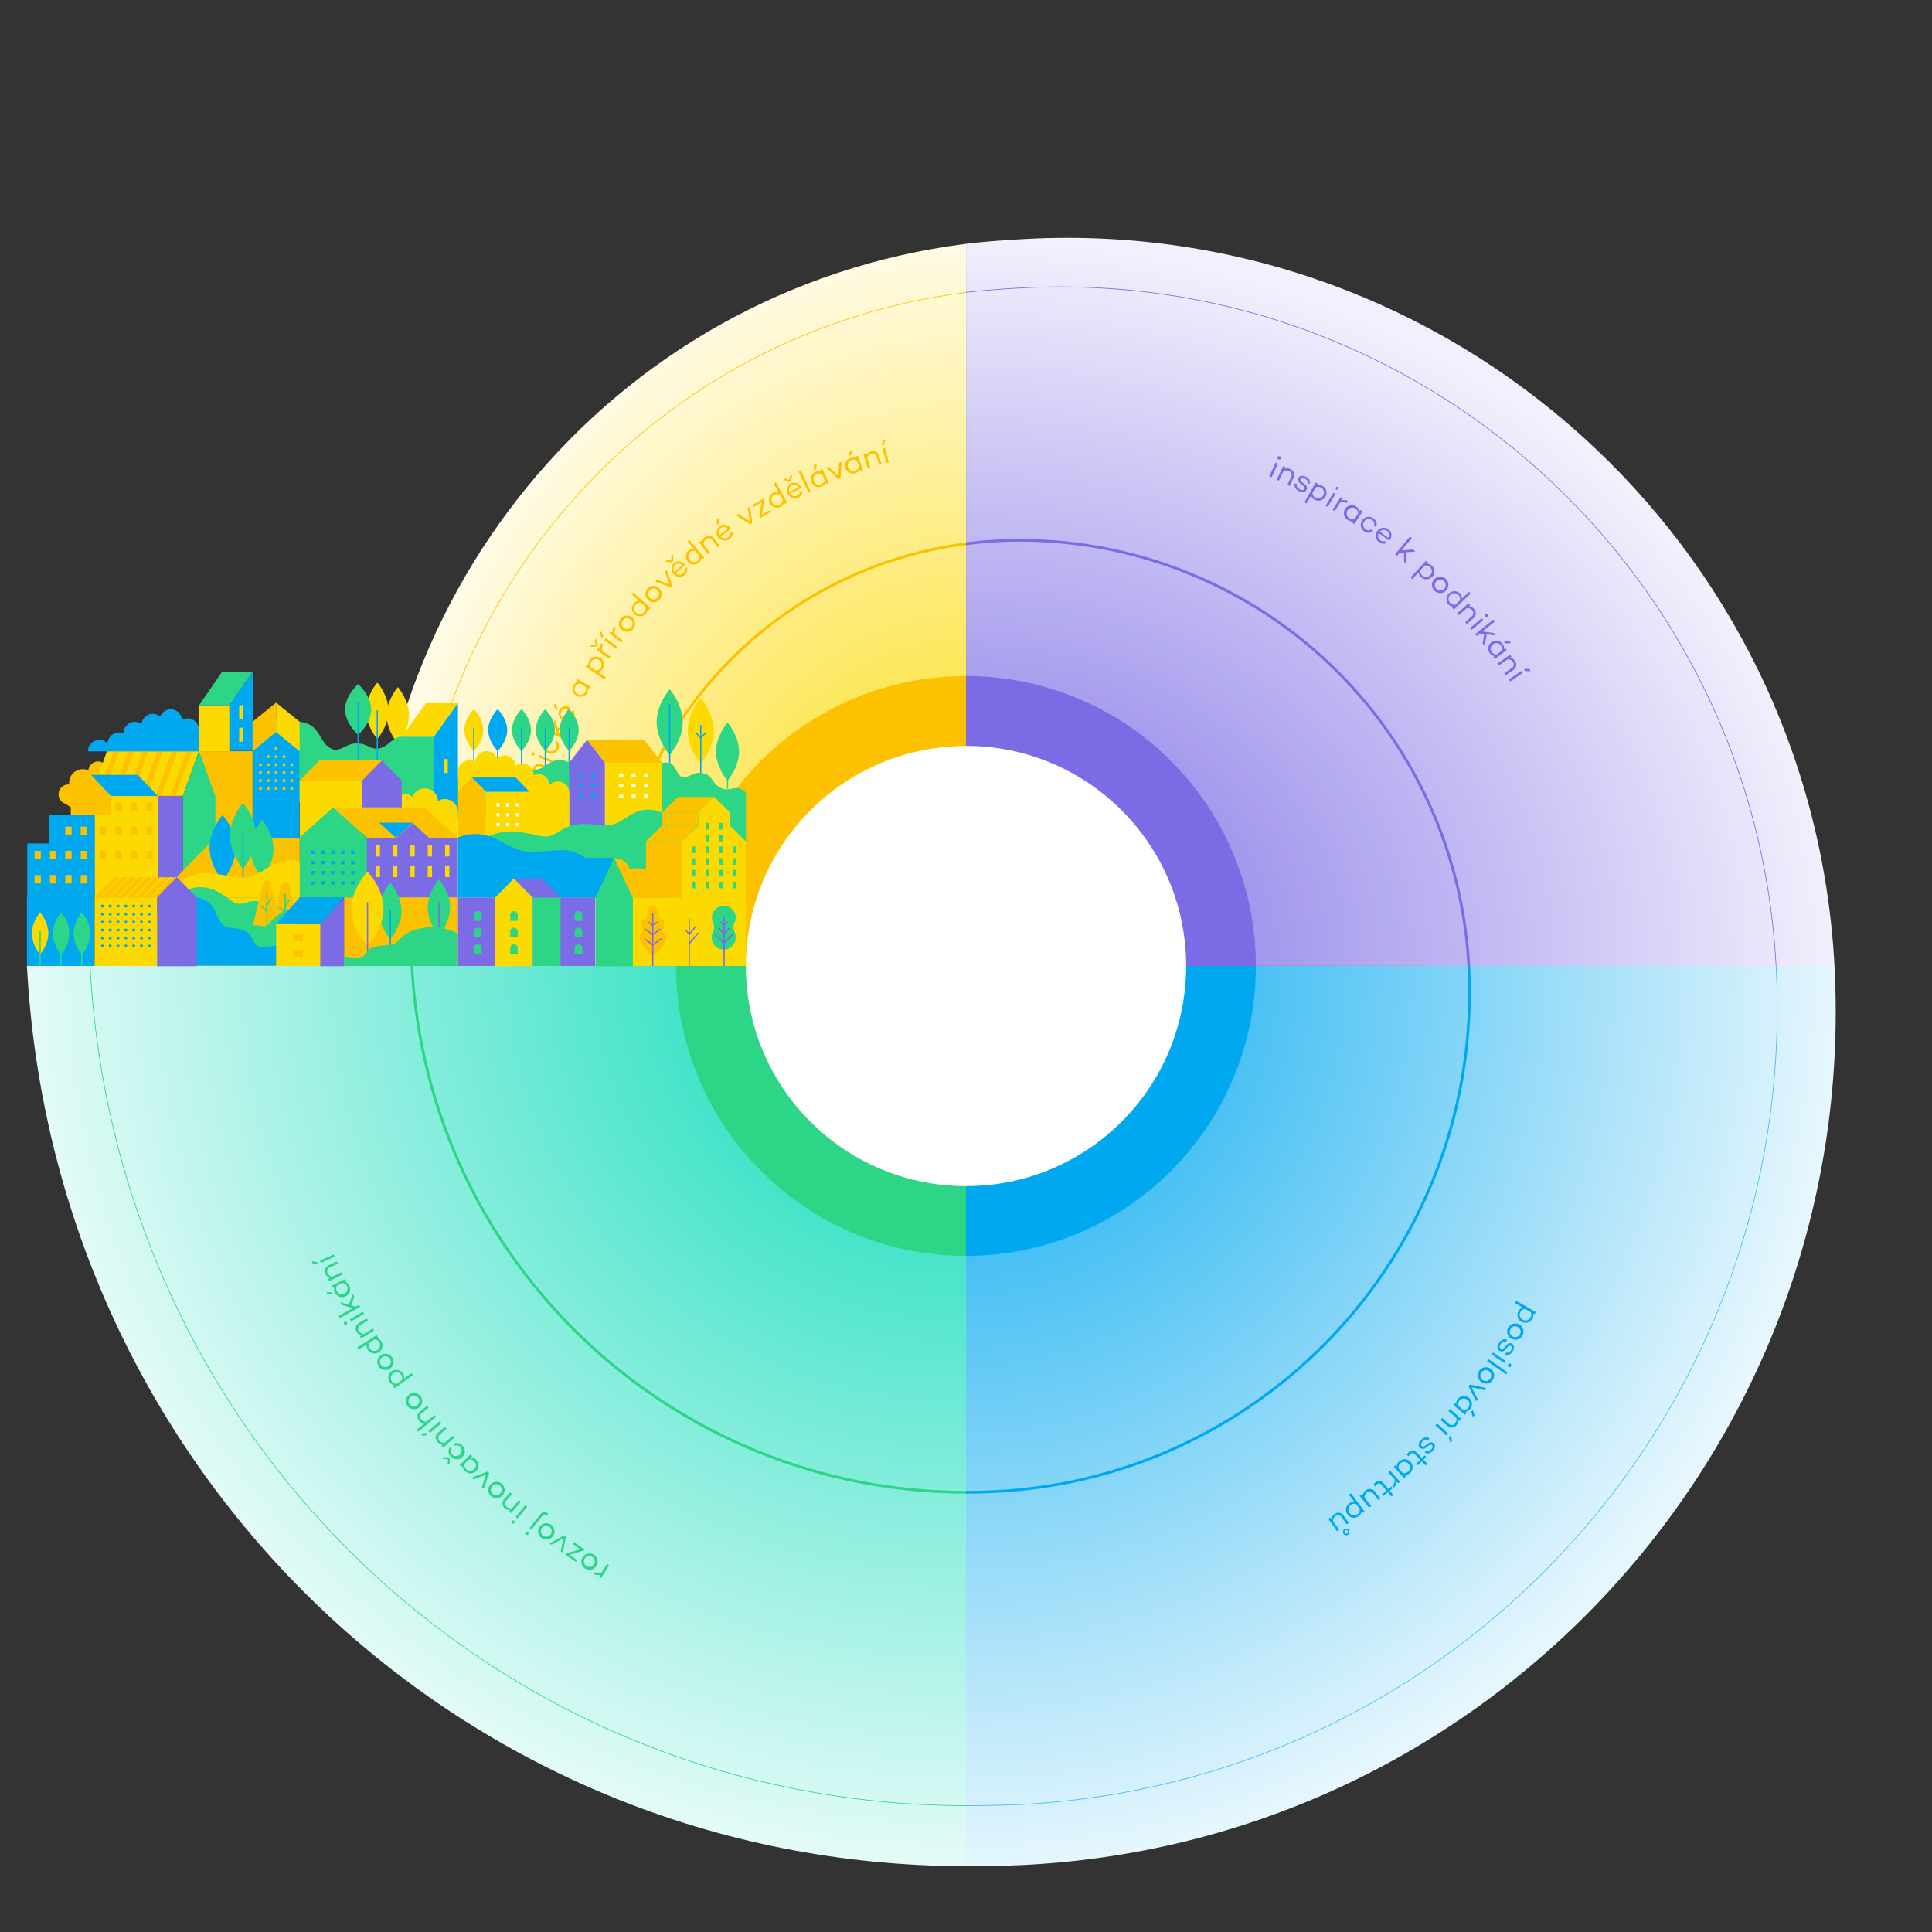 <svg
id="pineMap" xmlns="http://www.w3.org/2000/svg" xmlns:xlink="http://www.w3.org/1999/xlink" viewBox="0 0 711.62 711.62"><rect x="0" y="0" width="711.62" height="711.62" fill="#333333" stroke="none"/><defs><style>.cls-1{fill:url(#radial-gradient);}.cls-2{fill:url(#radial-gradient-2);}.cls-3{fill:url(#radial-gradient-3);}.cls-4{fill:url(#radial-gradient-4);}.cls-22,.cls-5{fill:#7b6ce6;}.cls-23,.cls-6{fill:#00a8f0;}.cls-24,.cls-7{fill:#2dd687;}.cls-10,.cls-12,.cls-13,.cls-14,.cls-15,.cls-16,.cls-8,.cls-9{fill:none;stroke-miterlimit:10;}.cls-13,.cls-8{stroke:#fcc200;}.cls-9{stroke:#00a8f0;}.cls-10,.cls-15{stroke:#2dd687;}.cls-11{fill:#fff;}.cls-12,.cls-16{stroke:#7b6ce6;}.cls-13,.cls-14,.cls-15,.cls-16{stroke-width:0.25px;}.cls-14{stroke:#40bef4;}.cls-17,.cls-20{fill:#fcc200;}.cls-18,.cls-21{fill:#fcda00;}.cls-19{fill:#fffbf7;}.cls-20,.cls-21,.cls-22,.cls-23,.cls-24{fill-rule:evenodd;}</style><radialGradient id="radial-gradient" cx="436.29" cy="500.79" r="266.27" gradientTransform="matrix(0, -1, -0.82, 0, 767.46, 791.95)" gradientUnits="userSpaceOnUse"><stop offset="0" stop-color="#fcda00"/><stop offset="0.41" stop-color="#fde75c"/><stop offset="1" stop-color="#fffbe5"/></radialGradient><radialGradient id="radial-gradient-2" cx="477.67" cy="271.88" r="331.42" gradientTransform="matrix(0, 1, 0.97, 0, 89.95, -121.64)" gradientUnits="userSpaceOnUse"><stop offset="0" stop-color="#00a8f0"/><stop offset="0.41" stop-color="#5cc7f5"/><stop offset="1" stop-color="#e5f6fd"/></radialGradient><radialGradient id="radial-gradient-3" cx="557.88" cy="398.72" r="345.59" gradientTransform="matrix(-1, 0, 0, 0.96, 911.75, -26.99)" gradientUnits="userSpaceOnUse"><stop offset="0" stop-color="#00d9b5"/><stop offset="0.41" stop-color="#5ce7d0"/><stop offset="1" stop-color="#e5fbf8"/></radialGradient><radialGradient id="radial-gradient-4" cx="355.29" cy="351.93" r="320.35" gradientTransform="matrix(1, 0, 0, -0.83, 0.07, 646.19)" gradientUnits="userSpaceOnUse"><stop offset="0" stop-color="#7b6ce6"/><stop offset="0.7" stop-color="#cdc7f5"/><stop offset="1" stop-color="#f2f0fc"/></radialGradient></defs><title>captionsSpiral3</title><path class="cls-1" d="M355.81,89.81C224.74,106.5,130,221.73,137,355.81H355.81Z"/><path class="cls-2" d="M355.81,687.37c6.27,0,15.75-.14,22.09-.48,173.64-9.16,307-157.35,297.81-331a.28.28,0,0,0,0-.09H355.81Z"/><path class="cls-3" d="M9.92,355.81C19.78,542.51,171,687.28,355.81,687.37V355.81Z"/><path class="cls-4" d="M675.71,355.81C667.41,199.67,534.14,79.78,378,88c-6.41.34-15.91,1-22.17,1.79v266Z"/><path class="cls-5" d="M462.43,350.18A106.77,106.77,0,0,0,355.81,249V355.81H462.58C462.58,353.94,462.53,352.07,462.43,350.18Z"/><path class="cls-6" d="M355.81,462.58c1.86,0,3.74-.05,5.62-.15A106.77,106.77,0,0,0,462.58,355.81H355.81Z"/><path class="cls-7" d="M249,355.81c0,1.86.05,3.74.15,5.62A106.77,106.77,0,0,0,355.81,462.58V355.81Z"/><path class="cls-8" d="M355.81,200.3A148.9,148.9,0,0,0,226,355.81"/><path class="cls-9" d="M355.81,549.65c3.66,0,7.35-.08,11.05-.28C468.38,544,546.33,457.38,541,355.86h0v-.05"/><path class="cls-10" d="M151.73,355.81C157.49,465,247.78,549.59,355.81,549.65"/><circle class="cls-11" cx="355.81" cy="355.81" r="81.08"/><path class="cls-12" d="M541,355.81A165.57,165.57,0,0,0,366.91,199.25c-3.75.2-7.44.58-11.1,1.05"/><path class="cls-13" d="M355.81,107.7C233.55,123.26,145.14,230.75,151.73,355.81"/><path class="cls-14" d="M355.81,665.07c5.85,0,14.69-.13,20.6-.44,162-8.55,286.33-146.77,277.79-308.74a.25.25,0,0,0,0-.08"/><path class="cls-15" d="M33.18,355.81C42.37,530,183.46,665,355.81,665.07"/><path class="cls-16" d="M654.19,355.81c-7.73-145.64-132-257.47-277.7-249.78-6,.31-14.84.92-20.68,1.67"/><path class="cls-17" d="M355.81,274.73V249c-1.87,0-3.74.05-5.63.15A106.78,106.78,0,0,0,249,355.81h25.7A81.08,81.08,0,0,1,355.81,274.73Z"/><path class="cls-6" d="M560.41,486.89a2.87,2.87,0,0,1-1.13-3.9l0,0a2.76,2.76,0,0,1,1.6-1.34L558,479.94l.45-.8,7.25,4.15-.45.79-.51-.29a2.83,2.83,0,0,1-.34,2,2.87,2.87,0,0,1-3.93,1.06Zm.45-.8a2.07,2.07,0,0,0,2.85-.73v0a2.11,2.11,0,0,0,.07-2.08l-2-1.13a2.14,2.14,0,0,0-1.76,1.11,2.08,2.08,0,0,0,.8,2.84Z"/><path class="cls-6" d="M556.64,493.07a3,3,0,1,1,4.06-1l0,0a2.89,2.89,0,0,1-3.94,1Zm.48-.79a2,2,0,1,0-.72-2.82,2,2,0,0,0,.72,2.82l0,0Z"/><path class="cls-6" d="M552.75,495.08c-.47.73-.52,1.4,0,1.7s.83.1,1.2-.3l.86-.94c.63-.68,1.38-1.08,2.17-.56s.89,1.67.16,2.8c-.64,1-1.64,1.7-2.8,1.07l.46-.72c.64.3,1.23,0,1.72-.76s.46-1.3,0-1.58-.75-.15-1.27.41l-.76.83a1.63,1.63,0,0,1-2.21.53c-.91-.6-.89-1.76-.14-2.9s1.82-1.71,3-1.13l-.47.71C554,494,553.31,494.23,552.75,495.08Z"/><path class="cls-6" d="M554.05,502.05l-4.6-3.14.52-.75,4.6,3.14Zm2.34.28a.6.6,0,0,1,.17.83v0a.61.61,0,1,1-1-.61l0-.07a.6.6,0,0,1,.83-.17Z"/><path class="cls-6" d="M554.74,506.24l-7-4.88.52-.75,7,4.89Z"/><path class="cls-6" d="M545.62,509.08a3,3,0,1,1,4.12-.68l0,0a2.88,2.88,0,0,1-4,.72Zm.54-.74a2,2,0,1,0-.49-2.87,2,2,0,0,0,.49,2.87l0,0Z"/><path class="cls-6" d="M543.69,516.11l-2.79-5.49.52-.66,6,1.33-.6.77L542.07,511l2.21,4.35Z"/><path class="cls-6" d="M539.64,521.07l-4.31-3.53.58-.71.45.37a2.82,2.82,0,0,1,.68-2,2.93,2.93,0,0,1,4.53,3.71,2.83,2.83,0,0,1-1.8,1.06l.44.36Zm-2.46-3.2,1.77,1.45a2.09,2.09,0,1,0-1.77-1.45Zm4.7,2.14.54-.66.72,1.83-.65.79Z"/><path class="cls-6" d="M533,525.09l-2.4-2.1.6-.69,2.37,2.07a1.55,1.55,0,0,0,2.18.11,1,1,0,0,0,.2-.21,2.35,2.35,0,0,0,.48-2l-2.95-2.57.6-.69,4.19,3.67-.6.68-.46-.41a2.87,2.87,0,0,1-.74,2,2.3,2.3,0,0,1-3.23.36A1.7,1.7,0,0,1,533,525.09Z"/><path class="cls-6" d="M532.83,528.79,528.72,525l.62-.67,4.11,3.75Zm1.36,2.64-.51-2,.57-.62.62,1.86Z"/><path class="cls-6" d="M524,530.93c-.6.62-.78,1.27-.38,1.66s.79.26,1.24-.06l1-.76c.75-.54,1.56-.79,2.24-.13s.55,1.81-.39,2.77-1.94,1.35-3,.5l.6-.61c.56.42,1.21.23,1.83-.41s.71-1.19.35-1.54-.7-.3-1.33.15l-.9.67a1.63,1.63,0,0,1-2.27.09c-.79-.76-.54-1.9.42-2.87s2.12-1.33,3.17-.53l-.6.61C525.38,530.07,524.7,530.21,524,530.93Z"/><path class="cls-6" d="M518.17,535.92a3.48,3.48,0,0,1,.7-1c1-1,2-.88,3,.16l1.9,2,1-1,.54.56-1,1,1.44,1.47-.66.64-1.43-1.47-1.5,1.46-.54-.56,1.5-1.46-1.9-2c-.67-.69-1.24-.69-1.8-.14a2.77,2.77,0,0,0-.55.81Z"/><path class="cls-6" d="M517.17,544.4l-3.79-4.08.67-.62.39.42a2.84,2.84,0,0,1,.94-1.86,2.93,2.93,0,0,1,4,4.29,2.8,2.8,0,0,1-1.93.8l.4.42Zm-2-3.5,1.55,1.67a2.09,2.09,0,1,0-1.55-1.66Z"/><path class="cls-6" d="M513.44,547.88l-.57-.65a2.54,2.54,0,0,0,.8-2.33l-2.4-2.71.68-.6,3.69,4.17-.68.6-.6-.68A2.64,2.64,0,0,1,513.44,547.88Z"/><path class="cls-6" d="M505.88,546.91a3.4,3.4,0,0,1,.77-.92c1-.88,2-.73,3,.38l1.76,2.08,1.11-.94.5.6-1.11.93,1.32,1.57-.7.59-1.32-1.57-1.6,1.36-.5-.6,1.6-1.36L508.92,547c-.62-.74-1.19-.78-1.79-.26a3,3,0,0,0-.61.76Z"/><path class="cls-6" d="M504.29,555.29,500.8,551l.71-.57.4.5A2.81,2.81,0,0,1,503,549a2.31,2.31,0,0,1,3.27.24,2.35,2.35,0,0,1,.19.25l2,2.47-.71.57-1.95-2.43a1.57,1.57,0,0,0-2.17-.5,1.66,1.66,0,0,0-.21.16,2.33,2.33,0,0,0-.81,1.91l2.44,3Z"/><path class="cls-6" d="M496.36,557.83a2.88,2.88,0,0,1,.5-4l0,0a2.85,2.85,0,0,1,2-.6l-2-2.69.73-.55,5,6.67-.72.55-.36-.47a2.8,2.8,0,0,1-1.13,1.75,2.87,2.87,0,0,1-4-.57Zm.73-.55a2.08,2.08,0,0,0,2.91.45l0,0a2.11,2.11,0,0,0,.88-1.88L499.53,554a2.15,2.15,0,0,0-2.06.33,2.09,2.09,0,0,0-.39,2.92v0Z"/><path class="cls-6" d="M492.49,564l-3.22-4.55.75-.53.36.52a2.84,2.84,0,0,1,1.18-1.78,2.31,2.31,0,0,1,3.42.7l1.83,2.58-.75.53-1.8-2.55a1.56,1.56,0,0,0-2.12-.63,1.14,1.14,0,0,0-.23.15,2.33,2.33,0,0,0-.92,1.85l2.24,3.18Zm4.34-.46A1.21,1.21,0,0,1,494.9,565a1.22,1.22,0,0,1,.23-1.71l0,0a1.15,1.15,0,0,1,1.61.16Zm-.45.31a.65.65,0,0,0-.9-.18l0,0a.67.67,0,0,0,.77,1.09.65.65,0,0,0,.18-.9l0,0Z"/><path class="cls-7" d="M218.73,579.75l.45-.73a2.55,2.55,0,0,0,2.47.09l1.9-3.08.78.48-2.93,4.74-.77-.48.48-.78A2.67,2.67,0,0,1,218.73,579.75Z"/><path class="cls-7" d="M214.58,573.63a3,3,0,1,1,.93,4.08l0,0a2.88,2.88,0,0,1-.95-4A.41.41,0,0,1,214.58,573.63Zm.78.5a2,2,0,1,0,2.84-.65,2,2,0,0,0-2.84.65l0,0Z"/><path class="cls-7" d="M208.48,572.2l5.26-1.57-2.86-2,.44-.64,4,2.72-.27.38-5.33,1.6,2.79,1.9-.43.65-3.89-2.65Z"/><path class="cls-7" d="M202.37,568.49l5.38-3,.68.49-1.11,6-.79-.56.89-4.8-4.27,2.38Z"/><path class="cls-7" d="M198.81,562.32a3,3,0,1,1,.61,4.13l0,0a2.87,2.87,0,0,1-.66-4Zm.73.55a2,2,0,1,0,2.88-.44,2,2,0,0,0-2.84.4Z"/><path class="cls-7" d="M194.57,565.17a.6.6,0,0,1-.85.1h0a.59.59,0,0,1-.08-.85.6.6,0,0,1,.85-.08A.61.61,0,0,1,194.57,565.17Zm4.24-7.13c1-1.24,1.83-1.52,3.12-.52l-.45.67c-.77-.56-1.25-.48-1.89.33l-3.85,4.9-.72-.56Z"/><path class="cls-7" d="M189.42,561a.6.6,0,0,1-.85.09h0a.6.6,0,0,1-.09-.85.62.62,0,0,1,.86-.09h0a.6.6,0,0,1,.1.84Zm.5-2.3,3.55-4.29.71.58-3.56,4.29Z"/><path class="cls-7" d="M185.81,552.1l2.08-2.42.69.6-2.05,2.38a1.57,1.57,0,0,0-.1,2.2l.22.19a2.34,2.34,0,0,0,2,.46l2.55-3,.69.6-3.63,4.22-.69-.6.4-.47a2.86,2.86,0,0,1-2-.72,2.3,2.3,0,0,1-.38-3.23Z"/><path class="cls-7" d="M180.6,546.83a3,3,0,1,1,.23,4.18l0,0a2.88,2.88,0,0,1-.29-4.07Zm.68.62a2,2,0,1,0,2.91-.17,2,2,0,0,0-2.91.17l0,0Z"/><path class="cls-7" d="M173.81,544.23l5.76-2.21.61.58-2,5.85-.7-.67,1.55-4.63-4.55,1.76Z"/><path class="cls-7" d="M169.3,539.68l3.95-3.92.65.64-.41.41a2.84,2.84,0,0,1,1.89.88,2.93,2.93,0,0,1-4.16,4.13,2.86,2.86,0,0,1-.87-1.9l-.41.41Zm3.43-2.12-1.62,1.61a2.14,2.14,0,0,0,3.57,2,2.08,2.08,0,0,0,0-2.95h0a2.12,2.12,0,0,0-2-.64Z"/><path class="cls-7" d="M165.76,537.38l-.26,2.26-.61-.64.13-1.57-1.56.05-.61-.65,2.27-.13Zm1.86-4.8-.65-.69a2.56,2.56,0,0,1,3.29.52,2.93,2.93,0,1,1-4.26,4,2.54,2.54,0,0,1-.31-3.32l.65.69a1.62,1.62,0,0,0,.27,2.06,2.09,2.09,0,0,0,3-2.87,1.61,1.61,0,0,0-2-.4Z"/><path class="cls-7" d="M161.45,527.69l2.38-2.13.61.68-2.34,2.1a1.55,1.55,0,0,0-.38,2.16,1.18,1.18,0,0,0,.18.21,2.36,2.36,0,0,0,1.94.73l2.91-2.61.61.68-4.15,3.71-.61-.68.47-.42a2.84,2.84,0,0,1-1.91-1,2.29,2.29,0,0,1,.29-3.46Z"/><path class="cls-7" d="M155,528.1l2-.26.55.64-1.92.39Zm2.79-1,4.22-3.64.6.7-4.22,3.63Z"/><path class="cls-7" d="M154.83,519.8l2.46-2,.58.71-2.42,2a1.55,1.55,0,0,0-.47,2.14l.18.22a2.31,2.31,0,0,0,1.9.8l3-2.49.58.71-6.57,5.42-.58-.7,2.76-2.28a2.78,2.78,0,0,1-1.86-1,2.31,2.31,0,0,1,.16-3.25Z"/><path class="cls-7" d="M150.6,513.77a3,3,0,1,1-.46,4.15l0,0a2.87,2.87,0,0,1,.41-4Zm.57.73a2,2,0,1,0,2.89.31,2,2,0,0,0-2.89-.31l0,0Z"/><path class="cls-7" d="M144.3,505.15a2.87,2.87,0,0,1,4,.6l0,0a2.85,2.85,0,0,1,.55,2l2.74-2,.54.74-6.79,4.88-.53-.74.48-.35a2.84,2.84,0,0,1-1.73-1.16,2.88,2.88,0,0,1,.68-4Zm.53.75a2.09,2.09,0,0,0-.52,2.9h0a2.14,2.14,0,0,0,1.86.93l1.85-1.33a2.14,2.14,0,0,0-.28-2.06,2.09,2.09,0,0,0-2.91-.47h0Z"/><path class="cls-7" d="M140.24,499.19a3,3,0,1,1-.75,4.12l0,0a2.89,2.89,0,0,1,.68-4Zm.52.76a2,2,0,1,0,2.86.51,2,2,0,0,0-2.86-.51l0,0Z"/><path class="cls-7" d="M131.59,496.33l7.18-4.58.49.77-.48.31a2.8,2.8,0,0,1,1.66,1.26,2.93,2.93,0,0,1-4.94,3.15h0a2.83,2.83,0,0,1-.44-2l-3,1.9Zm6.29-2.93L136,494.63a2.09,2.09,0,1,0,1.92-1.23Z"/><path class="cls-7" d="M132.32,487.24l2.74-1.64.47.78-2.7,1.62a1.55,1.55,0,0,0-.78,2.05,2,2,0,0,0,.14.25,2.35,2.35,0,0,0,1.76,1.07l3.36-2,.47.79L133,493l-.47-.78.54-.32a2.82,2.82,0,0,1-1.69-1.32,2.29,2.29,0,0,1,.66-3.18Z"/><path class="cls-7" d="M127.58,487.93a.61.61,0,0,1-.83-.2v0a.61.61,0,0,1,.19-.84.6.6,0,0,1,.84.19.08.08,0,0,1,0,0,.6.6,0,0,1-.2.82Zm1.27-2,4.83-2.77.45.79-4.83,2.77Z"/><path class="cls-7" d="M129.37,480.82l1.53.47,1.31-.71.44.8-7.47,4.09-.44-.8,5.11-2.8-4-1.26-.56-1,3.18,1,1.49-4,.57,1Z"/><path class="cls-7" d="M122.28,476.07l.39.76-2-.07-.46-.9Zm-.08-2.48,5-2.55.41.81-.51.26a2.87,2.87,0,0,1,1.54,1.41,2.93,2.93,0,0,1-5.21,2.69,2.83,2.83,0,0,1-.26-2.07l-.51.26Zm3.91-1-2,1a2.12,2.12,0,0,0,0,2.07,2.09,2.09,0,1,0,2-3.11Z"/><path class="cls-7" d="M121.15,466l2.88-1.38.39.82-2.83,1.36a1.55,1.55,0,0,0-1,2,1.23,1.23,0,0,0,.12.26,2.34,2.34,0,0,0,1.65,1.23l3.52-1.7.4.82-5,2.42-.39-.82.56-.28a2.78,2.78,0,0,1-1.55-1.46,2.3,2.3,0,0,1,.94-3.11Z"/><path class="cls-7" d="M114.83,464.56l2,.31.36.77-2-.16Zm3-.21,5.07-2.31.38.83-5.07,2.31Z"/><path class="cls-17" d="M188,329.88a2.87,2.87,0,0,1,2.62,3.1v0a2.83,2.83,0,0,1-.91,1.88l3.36.33-.09.91-8.32-.82.09-.91.59.06a2.81,2.81,0,0,1-.53-2,2.88,2.88,0,0,1,3.16-2.57Zm-.09.91a2.08,2.08,0,0,0-2.31,1.83v0a2.12,2.12,0,0,0,.79,1.92l2.27.22a2.12,2.12,0,0,0,1.15-1.73,2.09,2.09,0,0,0-1.88-2.27Z"/><path class="cls-17" d="M188.91,322.7a3,3,0,1,1-3.3,2.57v0a2.89,2.89,0,0,1,3.19-2.54Zm-.12.92a2,2,0,0,0-2.26,1.8,2,2,0,1,0,2.31-1.79Z"/><path class="cls-17" d="M183.68,319.26l8.41,1.39-.15.9-8.41-1.39Z"/><path class="cls-17" d="M188,312.14l7.48,5.27-.19.95L193,316.74l-6.2,1.73.19-1,5.14-1.38-4.3-3Z"/><path class="cls-17" d="M194.51,308.28a3.41,3.41,0,0,1-.06,1.19c-.3,1.33-1.18,1.81-2.6,1.49l-2.65-.6-.32,1.42-.76-.17.31-1.42-2-.45.2-.89,2,.45.47-2.05.76.17-.47,2.05,2.66.6c.94.21,1.41-.1,1.59-.87a2.93,2.93,0,0,0,0-1Z"/><path class="cls-17" d="M193.69,301.55l0,0h0l-1.15,4.49a1.93,1.93,0,0,0,2.27-1.46,1.6,1.6,0,0,0-.32-1.63l.25-1a2.51,2.51,0,0,1,.86,2.81,2.93,2.93,0,0,1-5.68-1.41,2.7,2.7,0,0,1,3.24-2l.21.06A1.61,1.61,0,0,1,193.69,301.55Zm-1.79,4.35.94-3.63a1.76,1.76,0,0,0-2.15,1.25.31.31,0,0,1,0,.08,1.91,1.91,0,0,0,1.23,2.3Z"/><path class="cls-17" d="M195.94,296l.28-.91a2.55,2.55,0,0,1,1.2,3.1,2.93,2.93,0,1,1-5.61-1.67,2.53,2.53,0,0,1,2.71-1.93l-.27.91a1.62,1.62,0,0,0-1.64,1.26,2.09,2.09,0,0,0,4,1.19A1.6,1.6,0,0,0,195.94,296Z"/><path class="cls-17" d="M197.15,288.2l3,1-.29.87-3-1a1.55,1.55,0,0,0-2.07.73,1.43,1.43,0,0,0-.09.27,2.29,2.29,0,0,0,.32,2l3.71,1.25-.29.86-8.07-2.72.29-.86,3.39,1.14a2.81,2.81,0,0,1-.1-2.13,2.31,2.31,0,0,1,2.85-1.57A2.09,2.09,0,0,1,197.15,288.2Z"/><path class="cls-17" d="M199.64,281.55l3,1.13-.32.85-2.94-1.11a1.54,1.54,0,0,0-2.2.92,2.36,2.36,0,0,0,.25,2.05l3.66,1.38-.33.85-5.2-2,.33-.85.58.22a2.81,2.81,0,0,1,0-2.13,2.29,2.29,0,0,1,2.9-1.46A1.88,1.88,0,0,1,199.64,281.55Z"/><path class="cls-17" d="M196.18,278.21a.59.59,0,0,1-.34-.77v0a.61.61,0,0,1,1.12.46h0a.61.61,0,0,1-.78.35Zm2.34-.21,5.16,2.11-.35.85-5.15-2.11Z"/><path class="cls-17" d="M204.42,273.59l.39-.87a2.54,2.54,0,0,1,.8,3.23,2.93,2.93,0,0,1-5.36-2.36,2.54,2.54,0,0,1,2.94-1.58l-.38.87a1.62,1.62,0,0,0-1.79,1,2.09,2.09,0,0,0,3.82,1.69A1.59,1.59,0,0,0,204.42,273.59Z"/><path class="cls-17" d="M205.73,269.13l.5,1.52,1.34.64-.4.83-7.67-3.7.4-.83,5.25,2.54-1.28-4,.51-1.06,1.06,3.16,4.14-1.13-.51,1.07Z"/><path class="cls-17" d="M205.39,260.87l-.4.75L203.92,260l.48-.9Zm4.76-.18,0,0h0l-2.16,4.1a1.94,1.94,0,0,0,2.55-.9,1.56,1.56,0,0,0,0-1.65l.48-.9a2.5,2.5,0,0,1,.19,2.93,2.93,2.93,0,0,1-5.2-2.68,2.69,2.69,0,0,1,3.62-1.22l.19.1a1.83,1.83,0,0,1,.3.18Zm-2.74,3.82,1.74-3.31a1.76,1.76,0,0,0-2.38.72l0,.07A1.89,1.89,0,0,0,207.41,264.51Z"/><path class="cls-17" d="M212.75,250.12l4.78,2.86-.47.78-.49-.3a2.89,2.89,0,0,1-.39,2,2.93,2.93,0,0,1-5-3,2.84,2.84,0,0,1,1.62-1.31l-.49-.3Zm2.9,2.8-2-1.18a2.1,2.1,0,1,0,2,1.18Z"/><path class="cls-17" d="M221.18,242.36a2.86,2.86,0,0,1,.83,4l0,0a2.79,2.79,0,0,1-1.69,1.21l2.79,1.89-.51.76-6.91-4.68.51-.76.49.33a2.79,2.79,0,0,1,.5-2,2.88,2.88,0,0,1,4-.76Zm-.51.75a2.09,2.09,0,0,0-2.9.52v0a2.11,2.11,0,0,0-.23,2.06l1.89,1.28a2.13,2.13,0,0,0,1.26-3.87h0Z"/><path class="cls-17" d="M219.62,238.1l-2.28.18.52-.72,1.56-.18-.34-1.51.52-.73.56,2.2Zm1.91-1.21.7.5a2.53,2.53,0,0,0-.28,2.45l2.94,2.12-.53.74-4.52-3.25.54-.74.74.53a2.63,2.63,0,0,1,.41-2.35Z"/><path class="cls-17" d="M221.51,232.48l.7,1.94-.52.68-.8-1.8Zm1.6,2.51,4.46,3.35-.55.73-4.46-3.35Z"/><path class="cls-17" d="M226.23,230.76l.68.53a2.53,2.53,0,0,0-.37,2.44l2.85,2.23-.56.72-4.39-3.43.57-.72.72.56A2.61,2.61,0,0,1,226.23,230.76Z"/><path class="cls-17" d="M232.8,227.37a3,3,0,1,1-4.16.43l0,0a2.88,2.88,0,0,1,4.05-.47Zm-.59.71a2,2,0,1,0,.31,2.9,2,2,0,0,0-.31-2.9Z"/><path class="cls-17" d="M233.24,218.26l6.34,5.69-.61.67-.43-.38a2.82,2.82,0,0,1-.77,1.94,2.93,2.93,0,0,1-4.35-3.91,2.8,2.8,0,0,1,1.84-1l-2.63-2.35Zm4.51,5.27-1.7-1.52a2.12,2.12,0,0,0-1.74,3.67,2.13,2.13,0,0,0,3.44-2.16Z"/><path class="cls-17" d="M242.75,216.62a3,3,0,1,1-4.18.11l0,0a2.89,2.89,0,0,1,4.08-.16Zm-.64.66a2,2,0,1,0,.09,2.91,2.05,2.05,0,0,0-.09-2.91Z"/><path class="cls-17" d="M245.65,209.94l2,5.83-.61.58-5.76-2.18.7-.67,4.56,1.73L245,210.61Z"/><path class="cls-17" d="M247.29,207.16l-2.26-.31.66-.59,1.56.16v-1.56l.66-.59.08,2.27Zm5.07.85h0l-3.44,3.1a1.92,1.92,0,0,0,2.7,0,1.56,1.56,0,0,0,.62-1.53L253,209a2.51,2.51,0,0,1-.84,2.82,2.93,2.93,0,0,1-3.95-4.32,2.71,2.71,0,0,1,3.82.11l.14.17a1.39,1.39,0,0,1,.21.27Zm-3.89,2.63,2.78-2.5a1.76,1.76,0,0,0-2.48-.14l-.05.05a1.91,1.91,0,0,0-.25,2.59Z"/><path class="cls-17" d="M253.91,198.86l5.46,6.53-.7.59-.37-.45a2.87,2.87,0,0,1-1,1.81,2.93,2.93,0,0,1-3.75-4.49,2.77,2.77,0,0,1,2-.7l-2.26-2.71Zm3.7,5.86L256.15,203a2.06,2.06,0,0,0-2,.45,2.09,2.09,0,0,0,2.67,3.2,2.1,2.1,0,0,0,.8-1.91Z"/><path class="cls-17" d="M263.1,198.43l1.95,2.52-.72.56L262.41,199a1.56,1.56,0,0,0-2.13-.53l-.23.17a2.35,2.35,0,0,0-.86,1.88l2.4,3.09-.72.56-3.4-4.4.72-.56.38.49a2.79,2.79,0,0,1,1.1-1.82,2.3,2.3,0,0,1,3.24.27A2.48,2.48,0,0,1,263.1,198.43Z"/><path class="cls-17" d="M269.22,194.85h0l-3.77,2.7a1.92,1.92,0,0,0,2.68.34,1.54,1.54,0,0,0,.79-1.45l.83-.59a2.53,2.53,0,0,1-1.14,2.71,2.93,2.93,0,0,1-3.45-4.74,2.71,2.71,0,0,1,3.78.54l.12.18A2.9,2.9,0,0,1,269.22,194.85Zm-4.33-2-.69.5-.22-2,.83-.59Zm.17,4.16,3-2.18a1.76,1.76,0,0,0-2.45-.42l-.06.05A1.89,1.89,0,0,0,265.06,197Z"/><path class="cls-17" d="M276.31,186.55l.78,6.11-.71.45-5.22-3.28.82-.52,4.13,2.61-.63-4.84Z"/><path class="cls-17" d="M281.44,184.11l-.8,5.43,3-1.77.4.67-4.15,2.47-.24-.4.8-5.5-2.91,1.72-.4-.67,4.05-2.4Z"/><path class="cls-17" d="M285.8,177.72l4.1,7.47-.8.44-.28-.5a2.86,2.86,0,0,1-1.37,1.57,2.93,2.93,0,0,1-2.81-5.13,2.75,2.75,0,0,1,2.06-.31l-1.7-3.09Zm2.5,6.46-1.1-2a2.1,2.1,0,0,0-2.06.06,2.08,2.08,0,1,0,3.16,1.94Z"/><path class="cls-17" d="M290.5,177.53l-2.1-.89.8-.4,1.46.57.4-1.5.8-.4-.53,2.21Zm4.67,2.17h0L291,181.79a1.93,1.93,0,0,0,2.6.76,1.56,1.56,0,0,0,1-1.31l.92-.46a2.53,2.53,0,0,1-1.56,2.5,2.93,2.93,0,0,1-2.66-5.21,2.7,2.7,0,0,1,3.65,1.12l.09.2A1.23,1.23,0,0,1,295.17,179.7Zm-4.45,1.5,3.35-1.67a1.77,1.77,0,0,0-2.36-.8l-.06,0a1.9,1.9,0,0,0-.93,2.44Z"/><path class="cls-17" d="M294.92,173.19l3.62,7.72-.83.38-3.62-7.71Z"/><path class="cls-17" d="M303,172.82l2.23,5.1-.84.36-.23-.52a2.85,2.85,0,0,1-1.5,1.44,2.93,2.93,0,0,1-2.34-5.37,2.78,2.78,0,0,1,2.08-.12l-.23-.53Zm.74,4-.91-2.09a2.12,2.12,0,0,0-2.07-.14,2.09,2.09,0,1,0,3,2.23Zm-3.22-4-.78.34.19-2,.94-.41Z"/><path class="cls-17" d="M310,170.06l-.41,6.14-.78.31-4.48-4.23.9-.35,3.54,3.35.32-4.87Z"/><path class="cls-17" d="M316,167.9l1.86,5.26-.86.3-.2-.55a2.81,2.81,0,0,1-1.6,1.33,2.93,2.93,0,0,1-2-5.52,2.77,2.77,0,0,1,2.08,0l-.19-.55Zm.45,4-.76-2.15a2.1,2.1,0,1,0,.75,2.15Zm-2.92-4.27-.8.29.33-1.94,1-.34Z"/><path class="cls-17" d="M323.79,168l.94,3.05-.87.27-.93-3a1.55,1.55,0,0,0-1.81-1.24,1.34,1.34,0,0,0-.27.07,2.35,2.35,0,0,0-1.46,1.46l1.16,3.74-.87.27L318,167.25l.87-.27.18.6a2.84,2.84,0,0,1,1.68-1.32,2.29,2.29,0,0,1,2.94,1.39C323.74,167.75,323.76,167.85,323.79,168Z"/><path class="cls-17" d="M326.13,161.93l-.62,2-.82.23.46-1.91Zm-.25,3,1.51,5.36-.88.25-1.5-5.36Z"/><path class="cls-5" d="M470.71,170.74l-2.32,5.07-.83-.38,2.31-5.07Zm-.12-2.35a.6.6,0,0,1,.79-.31h0a.61.61,0,1,1-.39,1.15l-.11-.05a.59.59,0,0,1-.32-.78v0Z"/><path class="cls-5" d="M476.41,176.09,475,179l-.83-.4,1.38-2.83a1.55,1.55,0,0,0-.48-2.15l-.25-.13a2.36,2.36,0,0,0-2.06.07l-1.71,3.52-.82-.4,2.43-5,.82.4-.27.56a2.82,2.82,0,0,1,2.13.18,2.31,2.31,0,0,1,1.2,3Z"/><path class="cls-5" d="M478.72,180.2c.76.4,1.43.39,1.7-.11s0-.84-.42-1.17l-1-.77c-.74-.56-1.21-1.26-.77-2.11s1.58-1,2.77-.42c1,.54,1.85,1.47,1.33,2.69l-.76-.4c.24-.66-.13-1.22-.92-1.63s-1.34-.34-1.57.11-.09.76.52,1.22l.9.67c.65.5,1.24,1.21.74,2.16s-1.66,1.05-2.87.42-1.88-1.65-1.42-2.89l.75.4C477.49,179.11,477.81,179.73,478.72,180.2Z"/><path class="cls-5" d="M488.17,182.93a2.87,2.87,0,0,1-3.89,1.15l0,0a2.82,2.82,0,0,1-1.35-1.59l-1.66,2.94-.79-.45,4.11-7.28.79.45-.29.51a2.85,2.85,0,0,1,2.06.34,2.89,2.89,0,0,1,1.08,3.93Zm-.79-.45a2.09,2.09,0,0,0-.75-2.85h0a2.14,2.14,0,0,0-2.08-.06l-1.12,2a2.12,2.12,0,0,0,1.12,1.75,2.09,2.09,0,0,0,2.84-.8v0Z"/><path class="cls-5" d="M491.92,181.94l-2.86,4.78-.78-.47,2.86-4.78Zm.15-2.35a.58.58,0,0,1,.81-.22h0a.61.61,0,0,1-.63,1h0a.61.61,0,0,1-.22-.82Z"/><path class="cls-5" d="M496.46,184.57l-.46.74a2.54,2.54,0,0,0-2.46-.11l-1.92,3.08-.78-.48,3-4.73.77.48-.48.77A2.7,2.7,0,0,1,496.46,184.57Z"/><path class="cls-5" d="M501.92,188.31,498.85,193l-.76-.5.32-.48a2.77,2.77,0,0,1-2-.48,2.93,2.93,0,1,1,3.23-4.88,2.8,2.8,0,0,1,1.23,1.67l.32-.48ZM499,191.08l1.25-1.9a2.12,2.12,0,1,0-3.31,1.68h0a2.11,2.11,0,0,0,2.06.22Z"/><path class="cls-5" d="M505,195l.77.55a2.54,2.54,0,0,1-3.32.15,2.93,2.93,0,1,1,3.39-4.78h0a2.53,2.53,0,0,1,1,3.19l-.77-.55a1.61,1.61,0,0,0-.67-2,2.09,2.09,0,0,0-2.42,3.41A1.6,1.6,0,0,0,505,195Z"/><path class="cls-5" d="M511.62,199.14l0,0h0l-3.7-2.8a1.94,1.94,0,0,0,.47,2.66,1.58,1.58,0,0,0,1.62.32l.82.62a2.53,2.53,0,0,1-2.93-.29,2.93,2.93,0,0,1,3.5-4.7,2.69,2.69,0,0,1,.61,3.76l-.14.18A1.44,1.44,0,0,1,511.62,199.14Zm-3.33-3.33,3,2.26a1.75,1.75,0,0,0-.33-2.46l-.06-.05A1.9,1.9,0,0,0,508.29,195.81Z"/><path class="cls-5" d="M517.12,203.48l-1.6.12-.95,1.14-.7-.58,5.46-6.54.7.59-3.74,4.47,4.16-.28.9.76-3.32.25.08,4.29-.91-.76Z"/><path class="cls-5" d="M527.49,212.43a2.86,2.86,0,0,1-4,.23l0,0a2.81,2.81,0,0,1-.95-1.85l-2.29,2.48-.67-.62,5.66-6.14.67.62-.4.43a2.83,2.83,0,0,1,1.93.8,2.89,2.89,0,0,1,.15,4.07Zm-.67-.61a2.08,2.08,0,0,0-.08-2.95h0a2.1,2.1,0,0,0-2-.53L523.18,210a2.11,2.11,0,0,0,.69,2,2.08,2.08,0,0,0,2.94-.13Z"/><path class="cls-5" d="M532.65,217.48a3,3,0,1,1-.08-4.18l0,0a2.87,2.87,0,0,1,.12,4.07Zm-.66-.65a2,2,0,1,0-2.91.07,2,2,0,0,0,2.91-.07l0,0Z"/><path class="cls-5" d="M541.69,218.65l-6.18,5.86-.63-.66.42-.4a2.81,2.81,0,0,1-1.87-.93,2.93,2.93,0,0,1,4.25-4,2.78,2.78,0,0,1,.82,1.92l2.57-2.43Zm-5.62,4.07,1.65-1.57a2.12,2.12,0,1,0-3.6.89h0a2.1,2.1,0,0,0,2,.68Z"/><path class="cls-5" d="M542.66,227.75l-2.39,2.11-.6-.68L542,227.1a1.55,1.55,0,0,0,.39-2.16,1.24,1.24,0,0,0-.18-.22,2.37,2.37,0,0,0-1.93-.73l-2.93,2.59-.6-.68,4.17-3.69.6.69-.47.41a2.85,2.85,0,0,1,1.9,1,2.3,2.3,0,0,1-.06,3.25A1.64,1.64,0,0,1,542.66,227.75Z"/><path class="cls-5" d="M546.33,228.41,542.07,232l-.58-.7,4.25-3.58Zm.9-2.17a.61.61,0,0,1,.85.06v0a.6.6,0,0,1-.07.85.61.61,0,0,1-.8-.92Z"/><path class="cls-5" d="M546.71,233.55l-1.59-.2-1.16.93-.58-.71,6.65-5.34.57.71-4.55,3.65,4.13.55.74.91-3.31-.4-.76,4.23-.74-.92Z"/><path class="cls-5" d="M555,239.43l-4.45,3.34-.54-.72.45-.35a2.83,2.83,0,0,1-1.75-1.13,2.93,2.93,0,0,1,4.68-3.52,2.82,2.82,0,0,1,.6,2l.46-.35Zm-3.68,1.63,1.82-1.37a2.09,2.09,0,1,0-1.82,1.37Zm3.18-4.07-.51-.68,1.95-.26.61.81Z"/><path class="cls-5" d="M557.32,246.81l-2.62,1.84-.52-.75,2.57-1.8a1.55,1.55,0,0,0,.63-2.11,1.14,1.14,0,0,0-.15-.23,2.4,2.4,0,0,0-1.84-.95l-3.2,2.25-.52-.74,4.56-3.2.52.74-.51.36a2.84,2.84,0,0,1,1.77,1.19,2.29,2.29,0,0,1-.42,3.22A1.59,1.59,0,0,1,557.32,246.81Z"/><path class="cls-5" d="M560.87,247.87,556.24,251l-.51-.75,4.63-3.09Zm2.89-.68h-2l-.47-.7,2-.16Z"/><g id="svgPineCity"><path class="cls-7" d="M241.86,266c0,6.68,4.81,12.1,4.81,12.1s4.81-5.42,4.81-12.1-4.81-12.11-4.81-12.11S241.86,259.31,241.86,266Z"/><rect class="cls-6" x="246.44" y="259.37" width="0.46" height="22.72"/><path class="cls-7" d="M192.1,261.19s-3.52,3.46-3.52,7.72,3.52,7.71,3.52,7.71,3.5-3.45,3.5-7.71S192.1,261.19,192.1,261.19Z"/><rect class="cls-6" x="191.87" y="267.97" width="0.46" height="17.23"/><path class="cls-6" d="M183.31,261.19s-3.5,3.46-3.5,7.72,3.5,7.71,3.5,7.71,3.51-3.45,3.51-7.71S183.31,261.19,183.31,261.19Z"/><rect class="cls-6" x="183.08" y="267.97" width="0.46" height="17.23"/><path class="cls-18" d="M174.54,261.19s-3.51,3.46-3.51,7.72,3.52,7.71,3.52,7.71,3.5-3.45,3.5-7.71-3.5-7.72-3.5-7.72Z"/><rect class="cls-6" x="174.31" y="267.97" width="0.46" height="17.23"/><path class="cls-7" d="M209.65,261.19s-3.5,3.46-3.5,7.72,3.5,7.71,3.5,7.71,3.51-3.45,3.51-7.71S209.65,261.19,209.65,261.19Z"/><rect class="cls-6" x="209.42" y="267.97" width="0.46" height="17.23"/><path class="cls-7" d="M200.87,261.19s-3.51,3.46-3.51,7.72,3.51,7.71,3.51,7.71,3.51-3.45,3.51-7.71S200.87,261.19,200.87,261.19Z"/><rect class="cls-6" x="200.64" y="267.97" width="0.46" height="17.23"/><path class="cls-18" d="M142.42,263.49c0,5.74,4.13,10.39,4.13,10.39s4.13-4.65,4.13-10.39-4.13-10.39-4.13-10.39S142.42,257.75,142.42,263.49Z"/><path class="cls-7" d="M148,271.34c-4.2-.06-6.21,6.69-12.24,3.61-7.51-3.82-9.71,3.27-14.16.61-4.2-2.5-3.65-8.91-11.23-9.71-3.6-.39-5.11,1.23-8.81-.28-3.21-1.31-8.52,4.58-8.52,4.58V298l55-7.64s5.41-18.95,0-19Z"/><path class="cls-18" d="M253.31,269.18c0,6.68,4.81,12.11,4.81,12.11s4.81-5.43,4.81-12.11-4.84-12.1-4.84-12.1-4.81,5.42-4.81,12.1Z"/><rect class="cls-6" x="257.89" y="267.05" width="0.46" height="19.65"/><polygon class="cls-6" points="258.12 271.49 256.51 269.84 256.18 270.16 258.12 272.14 260.05 270.16 259.72 269.84 258.12 271.49"/><path class="cls-7" d="M263.73,276.83c0,5.91,4.25,10.69,4.25,10.69s4.24-4.78,4.24-10.69S268,266.14,268,266.14,263.73,270.92,263.73,276.83Z"/><rect class="cls-7" x="267.75" y="274.92" width="0.46" height="15.57"/><path class="cls-7" d="M266.1,290.5c-4.32-1.9-3-4.49-6.79-5.6-4.49-1.34-6.59,3.09-8.79.87s-1.65-5.56-6.62-4.8v28.92h30.87v-18C271.52,288.5,268.8,291.65,266.1,290.5Z"/><path class="cls-7" d="M198.9,283.18c-3.76,1.15-4.34-.46-9,.22-3.62.52-4.63,3.32-7.85,2.67s-7.82-2.17-12.58.36c-5.22,2.77-3.89,11.53-3.89,11.53l8.66,2.44L209.66,307l.16-26c-5.44-3.11-8.3,1.32-10.9,2.13Z"/><polygon class="cls-17" points="216.23 272.48 222.9 280.96 243.86 280.96 237.21 272.48 216.23 272.48"/><polygon class="cls-5" points="209.64 280.97 209.64 307.8 222.81 307.8 222.81 280.97 216.22 272.48 209.64 280.97"/><rect class="cls-18" x="222.9" y="280.96" width="20.96" height="26.91"/><rect class="cls-19" x="228" y="284.91" width="1.54" height="1.29"/><rect class="cls-19" x="228" y="288.79" width="1.54" height="1.29"/><rect class="cls-19" x="232.61" y="284.91" width="1.54" height="1.29"/><rect class="cls-19" x="232.61" y="288.79" width="1.54" height="1.29"/><rect class="cls-19" x="237.22" y="284.91" width="1.54" height="1.29"/><rect class="cls-19" x="237.22" y="288.79" width="1.54" height="1.29"/><rect class="cls-19" x="228" y="292.68" width="1.54" height="1.29"/><rect class="cls-19" x="232.61" y="292.68" width="1.54" height="1.29"/><rect class="cls-19" x="237.22" y="292.68" width="1.54" height="1.29"/><rect class="cls-6" x="213.16" y="284.91" width="1.54" height="1.29"/><rect class="cls-6" x="213.16" y="288.79" width="1.54" height="1.29"/><rect class="cls-6" x="217.77" y="284.91" width="1.54" height="1.29"/><rect class="cls-6" x="217.77" y="288.79" width="1.54" height="1.29"/><rect class="cls-6" x="213.16" y="292.68" width="1.54" height="1.29"/><rect class="cls-6" x="217.77" y="292.68" width="1.54" height="1.29"/><path class="cls-18" d="M205.51,287.83a4.09,4.09,0,0,0-3.08,1.4,4.17,4.17,0,0,0-4.14-4.1,4.11,4.11,0,0,0-1.75.4v-.1a4.2,4.2,0,0,0-4.15-4.23h0a4.07,4.07,0,0,0-2.49.85,4.19,4.19,0,0,0-4.15-3.8,4,4,0,0,0-2.71,1.08,4.14,4.14,0,0,0-8,1.24,4.1,4.1,0,0,0-2.13-.6,4.2,4.2,0,0,0-4.17,4.23h0v7.85h22.63v17.47h18.33V292.08a4.19,4.19,0,0,0-4.12-4.25h-.06Z"/><polygon class="cls-6" points="173.81 286.37 178.94 291.69 195.07 291.69 189.95 286.37 173.81 286.37"/><polygon class="cls-17" points="168.68 291.69 168.68 308.66 179 308.66 179 291.69 173.84 286.37 168.68 291.69"/><rect class="cls-18" x="178.94" y="291.69" width="16.13" height="16.87"/><rect class="cls-19" x="182.86" y="295.89" width="1.18" height="1.21"/><rect class="cls-19" x="182.86" y="299.52" width="1.18" height="1.21"/><rect class="cls-19" x="186.41" y="295.89" width="1.18" height="1.21"/><rect class="cls-19" x="186.41" y="299.52" width="1.18" height="1.21"/><rect class="cls-19" x="189.97" y="295.89" width="1.18" height="1.21"/><rect class="cls-19" x="189.97" y="299.52" width="1.18" height="1.21"/><rect class="cls-19" x="182.86" y="303.14" width="1.18" height="1.21"/><rect class="cls-19" x="186.41" y="303.14" width="1.18" height="1.21"/><rect class="cls-19" x="189.97" y="303.14" width="1.18" height="1.21"/><path class="cls-18" d="M134.84,261.79c0,5.75,4.13,10.4,4.13,10.4s4.12-4.65,4.12-10.4S139,251.41,139,251.41s-4.13,4.65-4.13,10.38Z"/><rect class="cls-6" x="138.74" y="261.56" width="0.46" height="25.63"/><path class="cls-7" d="M131.92,252s-4.81,4.18-4.81,9.32,4.81,9.34,4.81,9.34,4.79-4.13,4.79-9.34S131.92,252,131.92,252Z"/><rect class="cls-6" x="131.69" y="258.62" width="0.46" height="26.31"/><polygon class="cls-18" points="147.99 271.34 159.76 271.34 168.69 258.99 156.92 258.99 147.99 271.34"/><rect class="cls-7" x="147.99" y="271.34" width="11.78" height="30.58"/><polygon class="cls-6" points="159.81 301.78 168.68 301.78 168.68 271.35 168.68 258.99 159.81 271.35 159.81 301.78"/><rect class="cls-18" x="163.54" y="279.55" width="1.39" height="5.15"/><path class="cls-18" d="M163.82,294.32a4.68,4.68,0,0,0-2.5.71,4.85,4.85,0,0,0-9.4-1.46,4.7,4.7,0,0,0-3.24-1.27,4.92,4.92,0,0,0-4.86,4.47,4.76,4.76,0,0,0-2.93-1,4.93,4.93,0,0,0-4.87,5h0v.11a4.7,4.7,0,0,0-2.05-.47,4.93,4.93,0,0,0-4.88,4.82,4.86,4.86,0,0,0-3.61-1.64,4.94,4.94,0,0,0-4.88,5v0h48.09v-9.29a4.93,4.93,0,0,0-4.86-5h0Z"/><path class="cls-17" d="M48.68,289.24a3.64,3.64,0,0,0-1.62.41v-.31a5.78,5.78,0,0,0-5.69-5.84,5.57,5.57,0,0,0-1.72.27,3.56,3.56,0,0,0-7.1,0,5,5,0,0,0-6.63,2.48,5.12,5.12,0,0,0-.45,2.25,3.08,3.08,0,0,0,0,.43h-.38a3.66,3.66,0,0,0-.62,7.24c1.17,1.55,6.08,2.71,12,2.71,5.4,0,10-1,11.59-2.34a3.36,3.36,0,0,0,.63.06,3.66,3.66,0,0,0,0-7.31Z"/><rect class="cls-6" x="9.92" y="330.57" width="24.93" height="25.24"/><polygon class="cls-18" points="72.46 355.81 101.7 355.81 110.36 330.57 72.46 330.57 72.46 355.81"/><polygon class="cls-17" points="73.28 309.44 79.21 308.56 93.03 308.56 93.03 276.7 73.28 276.7 73.28 309.44"/><polygon class="cls-18" points="33.47 293.17 67.34 293.17 73.28 276.7 39.4 276.7 33.47 293.17"/><polygon class="cls-17" points="62.69 293.17 64.78 293.17 70.7 276.7 68.62 276.7 62.69 293.17"/><polygon class="cls-17" points="35.92 293.17 38 293.17 43.94 276.7 41.85 276.7 35.92 293.17"/><polygon class="cls-17" points="57.34 293.17 59.43 293.17 65.35 276.7 63.27 276.7 57.34 293.17"/><polygon class="cls-17" points="51.98 293.17 54.06 293.17 60 276.7 57.92 276.7 51.98 293.17"/><polygon class="cls-17" points="46.63 293.17 48.71 293.17 54.64 276.7 52.56 276.7 46.63 293.17"/><polygon class="cls-17" points="41.27 293.17 43.36 293.17 49.29 276.7 47.21 276.7 41.27 293.17"/><polygon class="cls-7" points="67.31 293.17 67.31 325.84 79.34 325.84 79.34 293.17 73.33 276.7 67.31 293.17"/><rect class="cls-5" x="33.47" y="293.17" width="33.87" height="32.54"/><polygon class="cls-5" points="133.37 287.51 147.97 287.51 140.67 280.05 133.37 287.51"/><polygon class="cls-17" points="110.36 287.51 133.37 287.51 140.67 280.05 117.67 280.05 110.36 287.51"/><rect class="cls-5" x="133.37" y="287.51" width="14.61" height="21.05"/><rect class="cls-18" x="110.36" y="287.51" width="23" height="21.05"/><polygon class="cls-6" points="18.06 310.67 10.03 310.67 10.03 330.71 18.14 330.71 19.24 330.71 34.95 330.71 34.95 300.07 18.06 300.07 18.06 310.67"/><polygon class="cls-17" points="26.07 293.17 26.07 300.07 40.97 300.07 40.97 293.17 33.52 285.41 26.07 293.17"/><polygon class="cls-6" points="33.54 285.41 40.88 293.17 58.13 293.17 50.79 285.41 33.54 285.41"/><polygon class="cls-18" points="40.97 300.07 34.95 300.07 34.95 330.71 58.15 330.71 58.15 300.06 58.15 293.2 40.97 293.2 40.97 300.07"/><rect class="cls-17" x="53.82" y="295.58" width="2.33" height="3.08"/><rect class="cls-17" x="48.16" y="295.58" width="2.33" height="3.08"/><rect class="cls-17" x="42.5" y="295.58" width="2.33" height="3.08"/><rect class="cls-17" x="53.82" y="304.48" width="2.33" height="3.08"/><rect class="cls-17" x="48.16" y="304.48" width="2.33" height="3.08"/><rect class="cls-17" x="42.5" y="304.48" width="2.33" height="3.08"/><rect class="cls-17" x="36.82" y="304.48" width="2.33" height="3.08"/><rect class="cls-17" x="53.82" y="313.4" width="2.33" height="3.08"/><rect class="cls-17" x="48.16" y="313.4" width="2.33" height="3.08"/><rect class="cls-17" x="42.5" y="313.4" width="2.33" height="3.08"/><rect class="cls-17" x="36.82" y="313.4" width="2.33" height="3.08"/><rect class="cls-17" x="29.73" y="304.48" width="2.33" height="3.08"/><rect class="cls-17" x="24.05" y="304.48" width="2.33" height="3.08"/><rect class="cls-17" x="29.73" y="313.4" width="2.33" height="3.08"/><rect class="cls-17" x="24.05" y="313.4" width="2.33" height="3.08"/><rect class="cls-17" x="18.39" y="313.4" width="2.33" height="3.08"/><rect class="cls-17" x="12.72" y="313.4" width="2.33" height="3.08"/><rect class="cls-17" x="29.73" y="322.32" width="2.33" height="3.08"/><rect class="cls-17" x="24.05" y="322.32" width="2.33" height="3.08"/><rect class="cls-17" x="18.39" y="322.32" width="2.33" height="3.08"/><rect class="cls-17" x="12.72" y="322.32" width="2.33" height="3.08"/><polygon class="cls-17" points="122.84 297.37 135.31 308.56 168.69 308.56 156.22 297.37 122.84 297.37"/><polygon class="cls-7" points="110.26 308.56 110.26 330.71 135.18 330.71 135.18 308.56 122.72 297.37 110.26 308.56"/><polygon class="cls-6" points="145.84 308.56 152 303.02 139.66 303.02 145.84 308.56"/><polygon class="cls-5" points="152 303.12 145.84 308.66 135.18 308.66 135.18 330.71 168.68 330.71 168.68 308.66 158.17 308.66 152 303.12"/><rect class="cls-6" x="129.33" y="313.3" width="1.23" height="1.25"/><rect class="cls-6" x="129.33" y="317.06" width="1.23" height="1.25"/><rect class="cls-6" x="129.33" y="320.81" width="1.23" height="1.25"/><rect class="cls-6" x="129.33" y="324.58" width="1.23" height="1.25"/><rect class="cls-6" x="125.65" y="313.3" width="1.23" height="1.25"/><rect class="cls-6" x="125.65" y="317.06" width="1.23" height="1.25"/><rect class="cls-6" x="125.65" y="320.81" width="1.23" height="1.25"/><rect class="cls-6" x="125.65" y="324.58" width="1.23" height="1.25"/><rect class="cls-6" x="121.98" y="313.3" width="1.23" height="1.25"/><rect class="cls-6" x="121.98" y="317.06" width="1.23" height="1.25"/><rect class="cls-6" x="121.98" y="320.81" width="1.23" height="1.25"/><rect class="cls-6" x="121.98" y="324.58" width="1.23" height="1.25"/><rect class="cls-6" x="118.3" y="313.3" width="1.23" height="1.25"/><rect class="cls-6" x="118.3" y="317.06" width="1.23" height="1.25"/><rect class="cls-6" x="118.3" y="320.81" width="1.23" height="1.25"/><rect class="cls-6" x="118.3" y="324.58" width="1.23" height="1.25"/><rect class="cls-6" x="114.62" y="313.3" width="1.23" height="1.25"/><rect class="cls-6" x="114.62" y="317.06" width="1.23" height="1.25"/><rect class="cls-6" x="114.62" y="320.81" width="1.23" height="1.25"/><rect class="cls-6" x="114.62" y="324.58" width="1.23" height="1.25"/><polygon class="cls-7" points="73.28 259.83 84.5 259.83 93.03 247.47 81.8 247.47 73.28 259.83"/><rect class="cls-18" x="73.28" y="259.83" width="11.24" height="16.88"/><polygon class="cls-6" points="84.49 276.58 93.08 276.58 93.08 259.83 93.08 247.47 84.49 259.83 84.49 276.58"/><rect class="cls-18" x="88.11" y="259.74" width="1.32" height="5.15"/><rect class="cls-18" x="88.11" y="268.03" width="1.32" height="5.15"/><rect class="cls-18" x="163.95" y="311.16" width="1.57" height="4.31"/><rect class="cls-18" x="157.56" y="311.16" width="1.57" height="4.31"/><rect class="cls-18" x="151.17" y="311.16" width="1.57" height="4.31"/><rect class="cls-18" x="144.78" y="311.16" width="1.57" height="4.31"/><rect class="cls-18" x="138.39" y="311.16" width="1.57" height="4.31"/><rect class="cls-18" x="163.95" y="318.77" width="1.57" height="4.31"/><rect class="cls-18" x="157.56" y="318.77" width="1.57" height="4.31"/><rect class="cls-18" x="151.17" y="318.77" width="1.57" height="4.31"/><rect class="cls-18" x="144.78" y="318.77" width="1.57" height="4.31"/><rect class="cls-18" x="138.39" y="318.77" width="1.57" height="4.31"/><polygon class="cls-17" points="93.03 276.7 101.7 269.67 101.7 258.8 93.03 265.85 93.03 276.7"/><polygon class="cls-18" points="101.7 269.67 110.36 276.7 110.36 265.85 101.7 258.8 101.7 269.67"/><polygon class="cls-6" points="93.08 276.7 93.08 308.66 110.26 308.66 110.26 276.7 101.68 269.67 93.08 276.7"/><rect class="cls-17" x="106.97" y="281.16" width="0.96" height="0.98"/><rect class="cls-17" x="106.97" y="284.1" width="0.96" height="0.98"/><rect class="cls-17" x="106.97" y="287.04" width="0.96" height="0.98"/><rect class="cls-17" x="104.1" y="278.22" width="0.96" height="0.98"/><rect class="cls-17" x="104.1" y="281.16" width="0.96" height="0.98"/><rect class="cls-17" x="104.1" y="284.1" width="0.96" height="0.98"/><rect class="cls-17" x="104.1" y="287.04" width="0.96" height="0.98"/><rect class="cls-17" x="101.22" y="275.28" width="0.96" height="0.98"/><rect class="cls-17" x="101.22" y="278.22" width="0.96" height="0.98"/><rect class="cls-17" x="101.22" y="281.16" width="0.96" height="0.98"/><rect class="cls-17" x="101.22" y="284.1" width="0.96" height="0.98"/><rect class="cls-17" x="101.22" y="287.04" width="0.96" height="0.98"/><rect class="cls-17" x="98.34" y="278.22" width="0.96" height="0.98"/><rect class="cls-17" x="98.34" y="281.16" width="0.96" height="0.98"/><rect class="cls-17" x="98.34" y="284.1" width="0.96" height="0.98"/><rect class="cls-17" x="98.34" y="287.04" width="0.96" height="0.98"/><rect class="cls-17" x="95.47" y="281.16" width="0.96" height="0.98"/><rect class="cls-17" x="95.47" y="284.1" width="0.96" height="0.98"/><rect class="cls-17" x="95.47" y="287.04" width="0.96" height="0.98"/><rect class="cls-17" x="106.97" y="289.97" width="0.96" height="0.98"/><rect class="cls-17" x="104.1" y="289.97" width="0.96" height="0.98"/><rect class="cls-17" x="101.22" y="289.97" width="0.96" height="0.98"/><rect class="cls-17" x="98.34" y="289.97" width="0.96" height="0.98"/><rect class="cls-17" x="95.47" y="289.97" width="0.96" height="0.98"/><polygon class="cls-17" points="57.89 330.57 110.36 330.57 110.36 308.56 79.21 308.56 57.89 330.57"/><path class="cls-6" d="M77.18,312.27c0,6.68,4.81,12.11,4.81,12.11S86.8,319,86.8,312.27,82,300.17,82,300.17s-4.81,5.41-4.81,12.1Z"/><rect class="cls-6" x="81.76" y="310.14" width="0.46" height="16.06"/><polygon class="cls-6" points="81.99 314.58 80.38 312.93 80.05 313.25 81.99 315.23 83.92 313.25 83.6 312.93 81.99 314.58"/><path class="cls-7" d="M92.25,312.7c0,5.9,4.25,10.7,4.25,10.7s4.25-4.8,4.25-10.7S96.5,302,96.5,302,92.25,306.8,92.25,312.7Z"/><path class="cls-7" d="M84.71,307.85c0,6.68,4.82,12.1,4.82,12.1s4.8-5.42,4.8-12.1-4.8-12.11-4.8-12.11S84.71,301.16,84.71,307.85Z"/><rect class="cls-6" x="89.3" y="306.37" width="0.46" height="20.32"/><rect class="cls-7" x="96.27" y="310.8" width="0.46" height="15.57"/><path class="cls-7" d="M27.06,343.8a13.08,13.08,0,0,0,3.07,7.75,11.27,11.27,0,0,0,0-15.44,13.06,13.06,0,0,0-3.07,7.72Z"/><rect class="cls-7" x="29.9" y="342.86" width="0.46" height="12.95"/><path class="cls-7" d="M19.39,343.8a13.16,13.16,0,0,0,3.06,7.75,11.27,11.27,0,0,0,0-15.44,13.11,13.11,0,0,0-3.06,7.72Z"/><rect class="cls-7" x="22.22" y="342.86" width="0.46" height="12.95"/><path class="cls-18" d="M11.71,343.8a13.17,13.17,0,0,0,3.07,7.75,13.2,13.2,0,0,0,3.06-7.72,13.11,13.11,0,0,0-3.06-7.72,13.12,13.12,0,0,0-3.07,7.72Z"/><rect class="cls-7" x="14.55" y="342.86" width="0.46" height="12.95"/><path class="cls-18" d="M98.18,319.89c-9.59,6.43-12.2,1.73-22.84,1.73-7.46,0-17.21,9-17.21,9h52.23V317.39S105.16,315.22,98.18,319.89Z"/><path class="cls-7" d="M102.12,335.53c-3.81.37-3.17-4.07-9-3.62-3.57.28-4.43,2.16-7.79-.08s-7.1-6-14-4.84c-7.61,1.22-19.24,25.08-19.24,25.08l12.34-1.48L110,340.09l4-4.73c-4.56-6.15-8.47-.11-11.85.2Z"/><path class="cls-7" d="M226.59,303.4c-6.08,1.83-7-.72-14.61.36-5.84.82-7.47,5.26-12.69,4.24-5.44-1.07-12.65-3.49-20.35.52-8.45,4.39-6.3,18.25-6.3,18.25l14,3.86h57.22V299.28c-9-3.57-13.06,2.85-17.27,4.12Z"/><path class="cls-17" d="M103.65,326,99.26,344.1l11.31-1.23L106.44,326a1.43,1.43,0,0,0-2.79,0Z"/><rect class="cls-7" x="104.81" y="329.23" width="0.46" height="10.69"/><polygon class="cls-7" points="104.81 333.86 104.81 335.8 103.04 333.98 102.72 334.3 105.27 336.92 105.27 334 106.77 331.63 106.38 331.39 104.81 333.86"/><path class="cls-17" d="M96.91,325.36l-4.38,18.18,11.31-1.23L99.7,325.4A1.42,1.42,0,0,0,98,324.32a1.43,1.43,0,0,0-1.08,1.08Z"/><rect class="cls-7" x="98.07" y="328.62" width="0.46" height="15.36"/><polygon class="cls-7" points="98.07 333.25 98.07 335.19 96.3 333.37 95.98 333.69 98.53 336.31 98.53 333.38 100.03 331.02 99.64 330.77 98.07 333.25"/><path class="cls-7" d="M99.46,339.8c-2.24,2.95-3.68.17-6.49,1.31-3.69,1.51-6.65,9.59-11,8.76s-7-1.55-7-1.55l-1.36,4.43,32.94,1.15,4.81-19.27c-3.93-1.22-9.7,2.23-11.95,5.17Z"/><path class="cls-6" d="M95.78,348.81c-3.69-1-1.62-4.93-7.29-6.55-3.46-1-4.9.49-7.3-2.78s-1.85-7.55-8.73-9c-7.57-1.5-32.35,18.36-32.35,18.36l-5.26,6.88H101.7l5.29-3c-2.24-7.38-7.93-3-11.22-3.94Z"/><polygon class="cls-6" points="101.7 340.41 118.1 340.41 126.77 330.57 110.36 330.57 101.7 340.41"/><rect class="cls-18" x="101.7" y="340.41" width="16.4" height="15.4"/><polygon class="cls-5" points="118 355.91 126.87 355.91 126.87 340.41 126.87 330.57 118 340.41 118 355.91"/><rect class="cls-17" x="108.06" y="344.26" width="3.52" height="2.47"/><rect class="cls-17" x="108.06" y="349.92" width="3.52" height="2.47"/><polygon class="cls-17" points="34.85 330.57 57.85 330.57 65.15 323.11 42.16 323.11 34.85 330.57"/><polygon class="cls-5" points="57.86 330.57 57.86 355.91 72.47 355.91 72.47 330.57 65.16 323.11 57.86 330.57"/><rect class="cls-18" x="34.85" y="330.57" width="23.01" height="25.24"/><rect class="cls-6" x="54.49" y="333.25" width="0.96" height="0.98"/><rect class="cls-6" x="54.49" y="336.2" width="0.96" height="0.98"/><rect class="cls-6" x="54.49" y="339.14" width="0.96" height="0.98"/><rect class="cls-6" x="54.49" y="342.08" width="0.96" height="0.98"/><rect class="cls-6" x="54.49" y="345.01" width="0.96" height="0.98"/><rect class="cls-6" x="51.62" y="333.25" width="0.96" height="0.98"/><rect class="cls-6" x="51.62" y="336.2" width="0.96" height="0.98"/><rect class="cls-6" x="51.62" y="339.14" width="0.96" height="0.98"/><rect class="cls-6" x="51.62" y="342.08" width="0.96" height="0.98"/><rect class="cls-6" x="51.62" y="345.01" width="0.96" height="0.98"/><rect class="cls-6" x="48.75" y="333.25" width="0.96" height="0.98"/><rect class="cls-6" x="48.75" y="336.2" width="0.96" height="0.98"/><rect class="cls-6" x="48.75" y="339.14" width="0.96" height="0.98"/><rect class="cls-6" x="48.75" y="342.08" width="0.96" height="0.98"/><rect class="cls-6" x="48.75" y="345.01" width="0.96" height="0.98"/><rect class="cls-6" x="45.87" y="333.25" width="0.96" height="0.98"/><rect class="cls-6" x="45.87" y="336.2" width="0.96" height="0.98"/><rect class="cls-6" x="45.87" y="339.14" width="0.96" height="0.98"/><rect class="cls-6" x="45.87" y="342.08" width="0.96" height="0.98"/><rect class="cls-6" x="45.87" y="345.01" width="0.96" height="0.98"/><rect class="cls-6" x="43" y="333.25" width="0.96" height="0.98"/><rect class="cls-6" x="43" y="336.2" width="0.96" height="0.98"/><rect class="cls-6" x="43" y="339.14" width="0.96" height="0.98"/><rect class="cls-6" x="43" y="342.08" width="0.96" height="0.98"/><rect class="cls-6" x="43" y="345.01" width="0.96" height="0.98"/><rect class="cls-6" x="40.11" y="333.25" width="0.96" height="0.98"/><rect class="cls-6" x="40.11" y="336.2" width="0.96" height="0.98"/><rect class="cls-6" x="40.11" y="339.14" width="0.96" height="0.98"/><rect class="cls-6" x="40.11" y="342.08" width="0.96" height="0.98"/><rect class="cls-6" x="40.11" y="345.01" width="0.96" height="0.98"/><rect class="cls-6" x="37.24" y="333.25" width="0.96" height="0.98"/><rect class="cls-6" x="37.24" y="336.2" width="0.96" height="0.98"/><rect class="cls-6" x="37.24" y="339.14" width="0.96" height="0.98"/><rect class="cls-6" x="37.24" y="342.08" width="0.96" height="0.98"/><rect class="cls-6" x="37.24" y="345.01" width="0.96" height="0.98"/><rect class="cls-6" x="54.49" y="347.95" width="0.96" height="0.98"/><rect class="cls-6" x="51.62" y="347.95" width="0.96" height="0.98"/><rect class="cls-6" x="48.75" y="347.95" width="0.96" height="0.98"/><rect class="cls-6" x="45.87" y="347.95" width="0.96" height="0.98"/><rect class="cls-6" x="43" y="347.95" width="0.96" height="0.98"/><rect class="cls-6" x="40.11" y="347.95" width="0.96" height="0.98"/><rect class="cls-6" x="37.24" y="347.95" width="0.96" height="0.98"/><polygon class="cls-18" points="36.73 330.57 37.46 330.57 44.77 323.11 44.04 323.11 36.73 330.57"/><polygon class="cls-18" points="39.81 330.57 40.55 330.57 47.85 323.11 47.12 323.11 39.81 330.57"/><polygon class="cls-18" points="42.9 330.57 43.63 330.57 50.93 323.11 50.2 323.11 42.9 330.57"/><polygon class="cls-18" points="45.99 330.57 46.71 330.57 54.01 323.11 53.28 323.11 45.99 330.57"/><polygon class="cls-18" points="49.07 330.57 49.8 330.57 57.1 323.11 56.37 323.11 49.07 330.57"/><polygon class="cls-18" points="52.15 330.57 52.88 330.57 60.19 323.11 59.46 323.11 52.15 330.57"/><polygon class="cls-18" points="55.23 330.57 55.97 330.57 63.27 323.11 62.54 323.11 55.23 330.57"/><rect class="cls-17" x="126.77" y="330.57" width="41.93" height="25.24"/><path class="cls-7" d="M157.55,334.25c0,5.74,4.13,10.39,4.13,10.39s4.13-4.65,4.13-10.39-4.13-10.38-4.13-10.38S157.55,328.52,157.55,334.25Z"/><rect class="cls-5" x="161.46" y="332.42" width="0.46" height="13.79"/><path class="cls-7" d="M139.63,335.53c0,5.74,4.13,10.39,4.13,10.39s4.13-4.65,4.13-10.39-4.13-10.38-4.13-10.38S139.63,329.8,139.63,335.53Z"/><rect class="cls-6" x="143.53" y="335.25" width="0.46" height="13.79"/><path class="cls-18" d="M129.47,334.68c0,7.54,5.91,13.65,5.91,13.65s5.9-6.11,5.9-13.65-5.9-13.64-5.9-13.64S129.47,327.15,129.47,334.68Z"/><rect class="cls-5" x="135.15" y="332.28" width="0.46" height="18.1"/><path class="cls-7" d="M157,341.59c-6.89.92-8,2.78-10.35,5s-3.86,1.22-7.3,1.89c-5.68,1.1-3.61,3.79-7.29,4.46-1.46.27-3.41-.17-5.31-.29v3.2h41.92v-12A20.21,20.21,0,0,0,157,341.59Z"/><path class="cls-6" d="M69.12,264.61a4.07,4.07,0,0,0-2.12.6A4.12,4.12,0,0,0,59,264a4.06,4.06,0,0,0-2.74-1.08,4.19,4.19,0,0,0-4.13,3.8,3.93,3.93,0,0,0-2.48-.85,4.19,4.19,0,0,0-4.15,4.23h0v.09a4.05,4.05,0,0,0-1.74-.39,4.19,4.19,0,0,0-4.15,4.1,4.07,4.07,0,0,0-3.07-1.38,4.2,4.2,0,0,0-4.15,4.23H73.28v-7.89a4.19,4.19,0,0,0-4.16-4.23Z"/><path class="cls-6" d="M207.8,313.16c-12.87,0-12.26,2.88-23.91-3.54-8.45-4.68-15.2-1.1-15.2-1.1v22h63.38s-15.22-17.41-24.25-17.41Z"/><rect class="cls-18" x="233.11" y="330.64" width="41.62" height="25.17"/><rect class="cls-17" x="243.86" y="299.28" width="13.26" height="4.81"/><polygon class="cls-20" points="243.86 299.28 257.12 299.28 263.02 293.52 249.77 293.52 243.86 299.28"/><rect class="cls-17" x="237.96" y="309.85" width="13.26" height="20.77"/><polygon class="cls-20" points="237.96 309.85 251.22 309.85 257.12 304.09 243.86 304.09 237.96 309.85"/><polygon class="cls-21" points="257.12 299.28 268.92 299.28 263.02 293.52 257.12 299.28"/><polygon class="cls-21" points="268.91 299.21 257.17 299.21 257.17 304.22 251.16 309.85 251.16 330.71 257.22 330.71 268.96 330.71 274.64 330.71 274.64 309.85 268.91 304.15 268.91 299.21"/><rect class="cls-7" x="259.88" y="303.11" width="1.24" height="2.45"/><rect class="cls-7" x="264.93" y="303.11" width="1.24" height="2.45"/><rect class="cls-7" x="259.88" y="307.45" width="1.24" height="2.45"/><rect class="cls-7" x="264.93" y="307.45" width="1.24" height="2.45"/><rect class="cls-7" x="259.88" y="311.77" width="1.24" height="2.45"/><rect class="cls-7" x="264.93" y="311.77" width="1.24" height="2.45"/><rect class="cls-7" x="259.88" y="316.1" width="1.24" height="2.45"/><rect class="cls-7" x="264.93" y="316.1" width="1.24" height="2.45"/><rect class="cls-7" x="259.88" y="320.42" width="1.24" height="2.45"/><rect class="cls-7" x="264.93" y="320.42" width="1.24" height="2.45"/><rect class="cls-7" x="259.88" y="324.76" width="1.24" height="2.45"/><rect class="cls-7" x="264.93" y="324.76" width="1.24" height="2.45"/><rect class="cls-7" x="254.84" y="311.77" width="1.24" height="2.45"/><rect class="cls-7" x="254.84" y="316.1" width="1.24" height="2.45"/><rect class="cls-7" x="254.84" y="320.42" width="1.24" height="2.45"/><rect class="cls-7" x="254.84" y="324.76" width="1.24" height="2.45"/><rect class="cls-7" x="269.97" y="311.77" width="1.24" height="2.45"/><rect class="cls-7" x="269.97" y="316.1" width="1.24" height="2.45"/><rect class="cls-7" x="269.97" y="320.42" width="1.24" height="2.45"/><rect class="cls-7" x="269.97" y="324.76" width="1.24" height="2.45"/><rect class="cls-5" x="253.62" y="338.28" width="0.46" height="17.53"/><rect class="cls-5" x="253.02" y="342.46" width="0.46" height="1.84" transform="translate(-161.48 243.2) rotate(-40.01)"/><rect class="cls-5" x="253.17" y="342.43" width="3.8" height="0.46" transform="translate(-171.37 317.65) rotate(-49.98)"/><rect class="cls-5" x="252.93" y="345.39" width="5.21" height="0.46" transform="translate(-173.47 319.06) rotate(-49.98)"/><path class="cls-17" d="M244.62,343.84a1.25,1.25,0,0,1-.36-1.29c.32-1.15.71-3,.08-3.69a1.54,1.54,0,0,0-.83-.45,1.17,1.17,0,0,1-.86-1.21h0c0-2.07-1-3.74-2.21-3.74s-2.21,1.67-2.21,3.74h0a1.2,1.2,0,0,1-.85,1.21,1.61,1.61,0,0,0-.84.45c-.63.65-.23,2.54.09,3.69a1.25,1.25,0,0,1-.36,1.29,2.18,2.18,0,0,0-.78,1.31c-.26,1.42,1.82,4.51,5,7.3,3.14-2.79,5.22-5.88,4.95-7.3a2.09,2.09,0,0,0-.77-1.31Z"/><polygon class="cls-5" points="240.43 340.57 238.8 339.37 238.52 339.73 240.43 341.14 242.31 339.76 242.04 339.39 240.43 340.57"/><polygon class="cls-5" points="240.45 347.77 237.53 345.61 237.26 345.97 240.45 348.33 243.66 345.97 243.39 345.6 240.45 347.77"/><polygon class="cls-5" points="240.43 343.97 237.67 341.93 237.4 342.29 240.43 344.54 243.42 342.34 243.14 341.97 240.43 343.97"/><rect class="cls-5" x="240.21" y="336.39" width="0.46" height="19.42"/><path class="cls-7" d="M271,337.85a4.41,4.41,0,0,0-8.81,0,4.32,4.32,0,0,0,.42,1.86,4.23,4.23,0,0,1,0,3.58,4.44,4.44,0,1,0,8.37,2.3,2.94,2.94,0,0,0,0-.42,4.37,4.37,0,0,0-.41-1.84,4.16,4.16,0,0,1,0-3.58,4.37,4.37,0,0,0,.42-1.88Z"/><rect class="cls-5" x="266.48" y="339.7" width="0.46" height="10"/><rect class="cls-5" x="265.46" y="341.39" width="0.46" height="2.9" transform="translate(-164.71 289.11) rotate(-45.11)"/><rect class="cls-5" x="266.06" y="345.62" width="4.39" height="0.46" transform="translate(-165.9 290.3) rotate(-44.91)"/><rect class="cls-5" x="266.48" y="337.52" width="0.46" height="18.29"/><rect class="cls-5" x="265.46" y="341.39" width="0.46" height="2.9" transform="translate(-164.71 289.11) rotate(-45.11)"/><rect class="cls-5" x="266.27" y="342.59" width="2.9" height="0.46" transform="translate(-163.91 289.04) rotate(-44.91)"/><rect class="cls-5" x="265.79" y="339.25" width="0.46" height="1.95" transform="translate(-162.77 288.65) rotate(-45.12)"/><rect class="cls-5" x="266.41" y="339.97" width="1.95" height="0.46" transform="translate(-162.16 288.03) rotate(-44.91)"/><rect class="cls-5" x="266.06" y="345.62" width="4.39" height="0.46" transform="translate(-165.9 290.3) rotate(-44.91)"/><rect class="cls-5" x="264.91" y="343.65" width="0.46" height="4.39" transform="translate(-167.01 289.69) rotate(-45.12)"/><path class="cls-17" d="M245.75,326.79a6.75,6.75,0,0,0-2.51.48v-.37c0-3.9-4-7.07-8.86-7.07a11.88,11.88,0,0,0-2.66.33c-.22-2.28-2.6-4.07-5.52-4.07V330.7h25c-.31-2.2-2.65-3.91-5.51-3.91Z"/><polygon class="cls-22" points="168.69 332.05 168.69 355.81 219.28 355.81 219.28 330.57 168.69 330.57 168.69 332.05"/><polygon class="cls-23" points="168.69 330.57 219.28 330.57 226.18 316 175.61 316 168.69 330.57"/><polygon class="cls-24" points="226.23 316.07 219.38 330.57 219.38 355.91 233.12 355.91 233.12 330.64 233.12 330.71 233.09 330.71 226.23 316.07"/><rect class="cls-7" x="196.18" y="330.61" width="10.31" height="25.2"/><polygon class="cls-22" points="189.28 323.56 196.18 330.57 206.49 330.57 199.58 323.56 189.28 323.56"/><polygon class="cls-21" points="189.28 323.56 182.37 330.62 182.59 330.71 182.43 330.71 182.43 355.91 196.18 355.91 196.18 330.71 195.96 330.71 196.18 330.62 189.28 323.56"/><path class="cls-24" d="M226.19,335.6a1.38,1.38,0,0,0-1.38,1.39h0v2.2h2.75V337a1.37,1.37,0,0,0-1.36-1.39Z"/><path class="cls-24" d="M213.06,335.6a1.38,1.38,0,0,0-1.38,1.39h0v2.2h2.76V337A1.38,1.38,0,0,0,213.06,335.6Z"/><path class="cls-24" d="M189.32,335.6h0a1.39,1.39,0,0,0-1.39,1.39h0v2.2h2.77V337a1.38,1.38,0,0,0-1.38-1.39Z"/><path class="cls-24" d="M176,335.6a1.37,1.37,0,0,0-1.37,1.38h0v2.2h2.75V337A1.38,1.38,0,0,0,176,335.6Z"/><path class="cls-24" d="M201.63,335.6a1.38,1.38,0,0,0-1.37,1.38h0v2.2h2.79V337a1.38,1.38,0,0,0-1.38-1.39h0Z"/><path class="cls-24" d="M226.19,341.7a1.38,1.38,0,0,0-1.38,1.38h0v2.2h2.75v-2.2a1.36,1.36,0,0,0-1.36-1.38Z"/><path class="cls-24" d="M213.06,341.7a1.38,1.38,0,0,0-1.38,1.38h0v2.2h2.76v-2.2A1.38,1.38,0,0,0,213.06,341.7Z"/><path class="cls-24" d="M189.32,341.7h0a1.38,1.38,0,0,0-1.39,1.38h0v2.2h2.77v-2.2a1.38,1.38,0,0,0-1.38-1.38Z"/><path class="cls-24" d="M176,341.7a1.37,1.37,0,0,0-1.37,1.37h0v2.2h2.75v-2.2A1.38,1.38,0,0,0,176,341.7Z"/><path class="cls-24" d="M201.63,341.7a1.37,1.37,0,0,0-1.37,1.37h0v2.2h2.79v-2.2a1.38,1.38,0,0,0-1.38-1.38h0Z"/><path class="cls-24" d="M226.19,347.79a1.38,1.38,0,0,0-1.38,1.38h0v2.21h2.75v-2.21a1.37,1.37,0,0,0-1.36-1.38Z"/><path class="cls-24" d="M213.06,347.79a1.38,1.38,0,0,0-1.38,1.38h0v2.21h2.76v-2.21a1.38,1.38,0,0,0-1.38-1.38Z"/><path class="cls-24" d="M189.32,347.79h0a1.38,1.38,0,0,0-1.39,1.38h0v2.21h2.77v-2.21a1.38,1.38,0,0,0-1.38-1.38Z"/><path class="cls-24" d="M176,347.79a1.37,1.37,0,0,0-1.37,1.37h0v2.21h2.75v-2.21a1.38,1.38,0,0,0-1.38-1.38Z"/><path class="cls-24" d="M201.63,347.79a1.38,1.38,0,0,0-1.37,1.37h0v2.21h2.79v-2.21a1.38,1.38,0,0,0-1.38-1.38h0Z"/></g>
</svg>